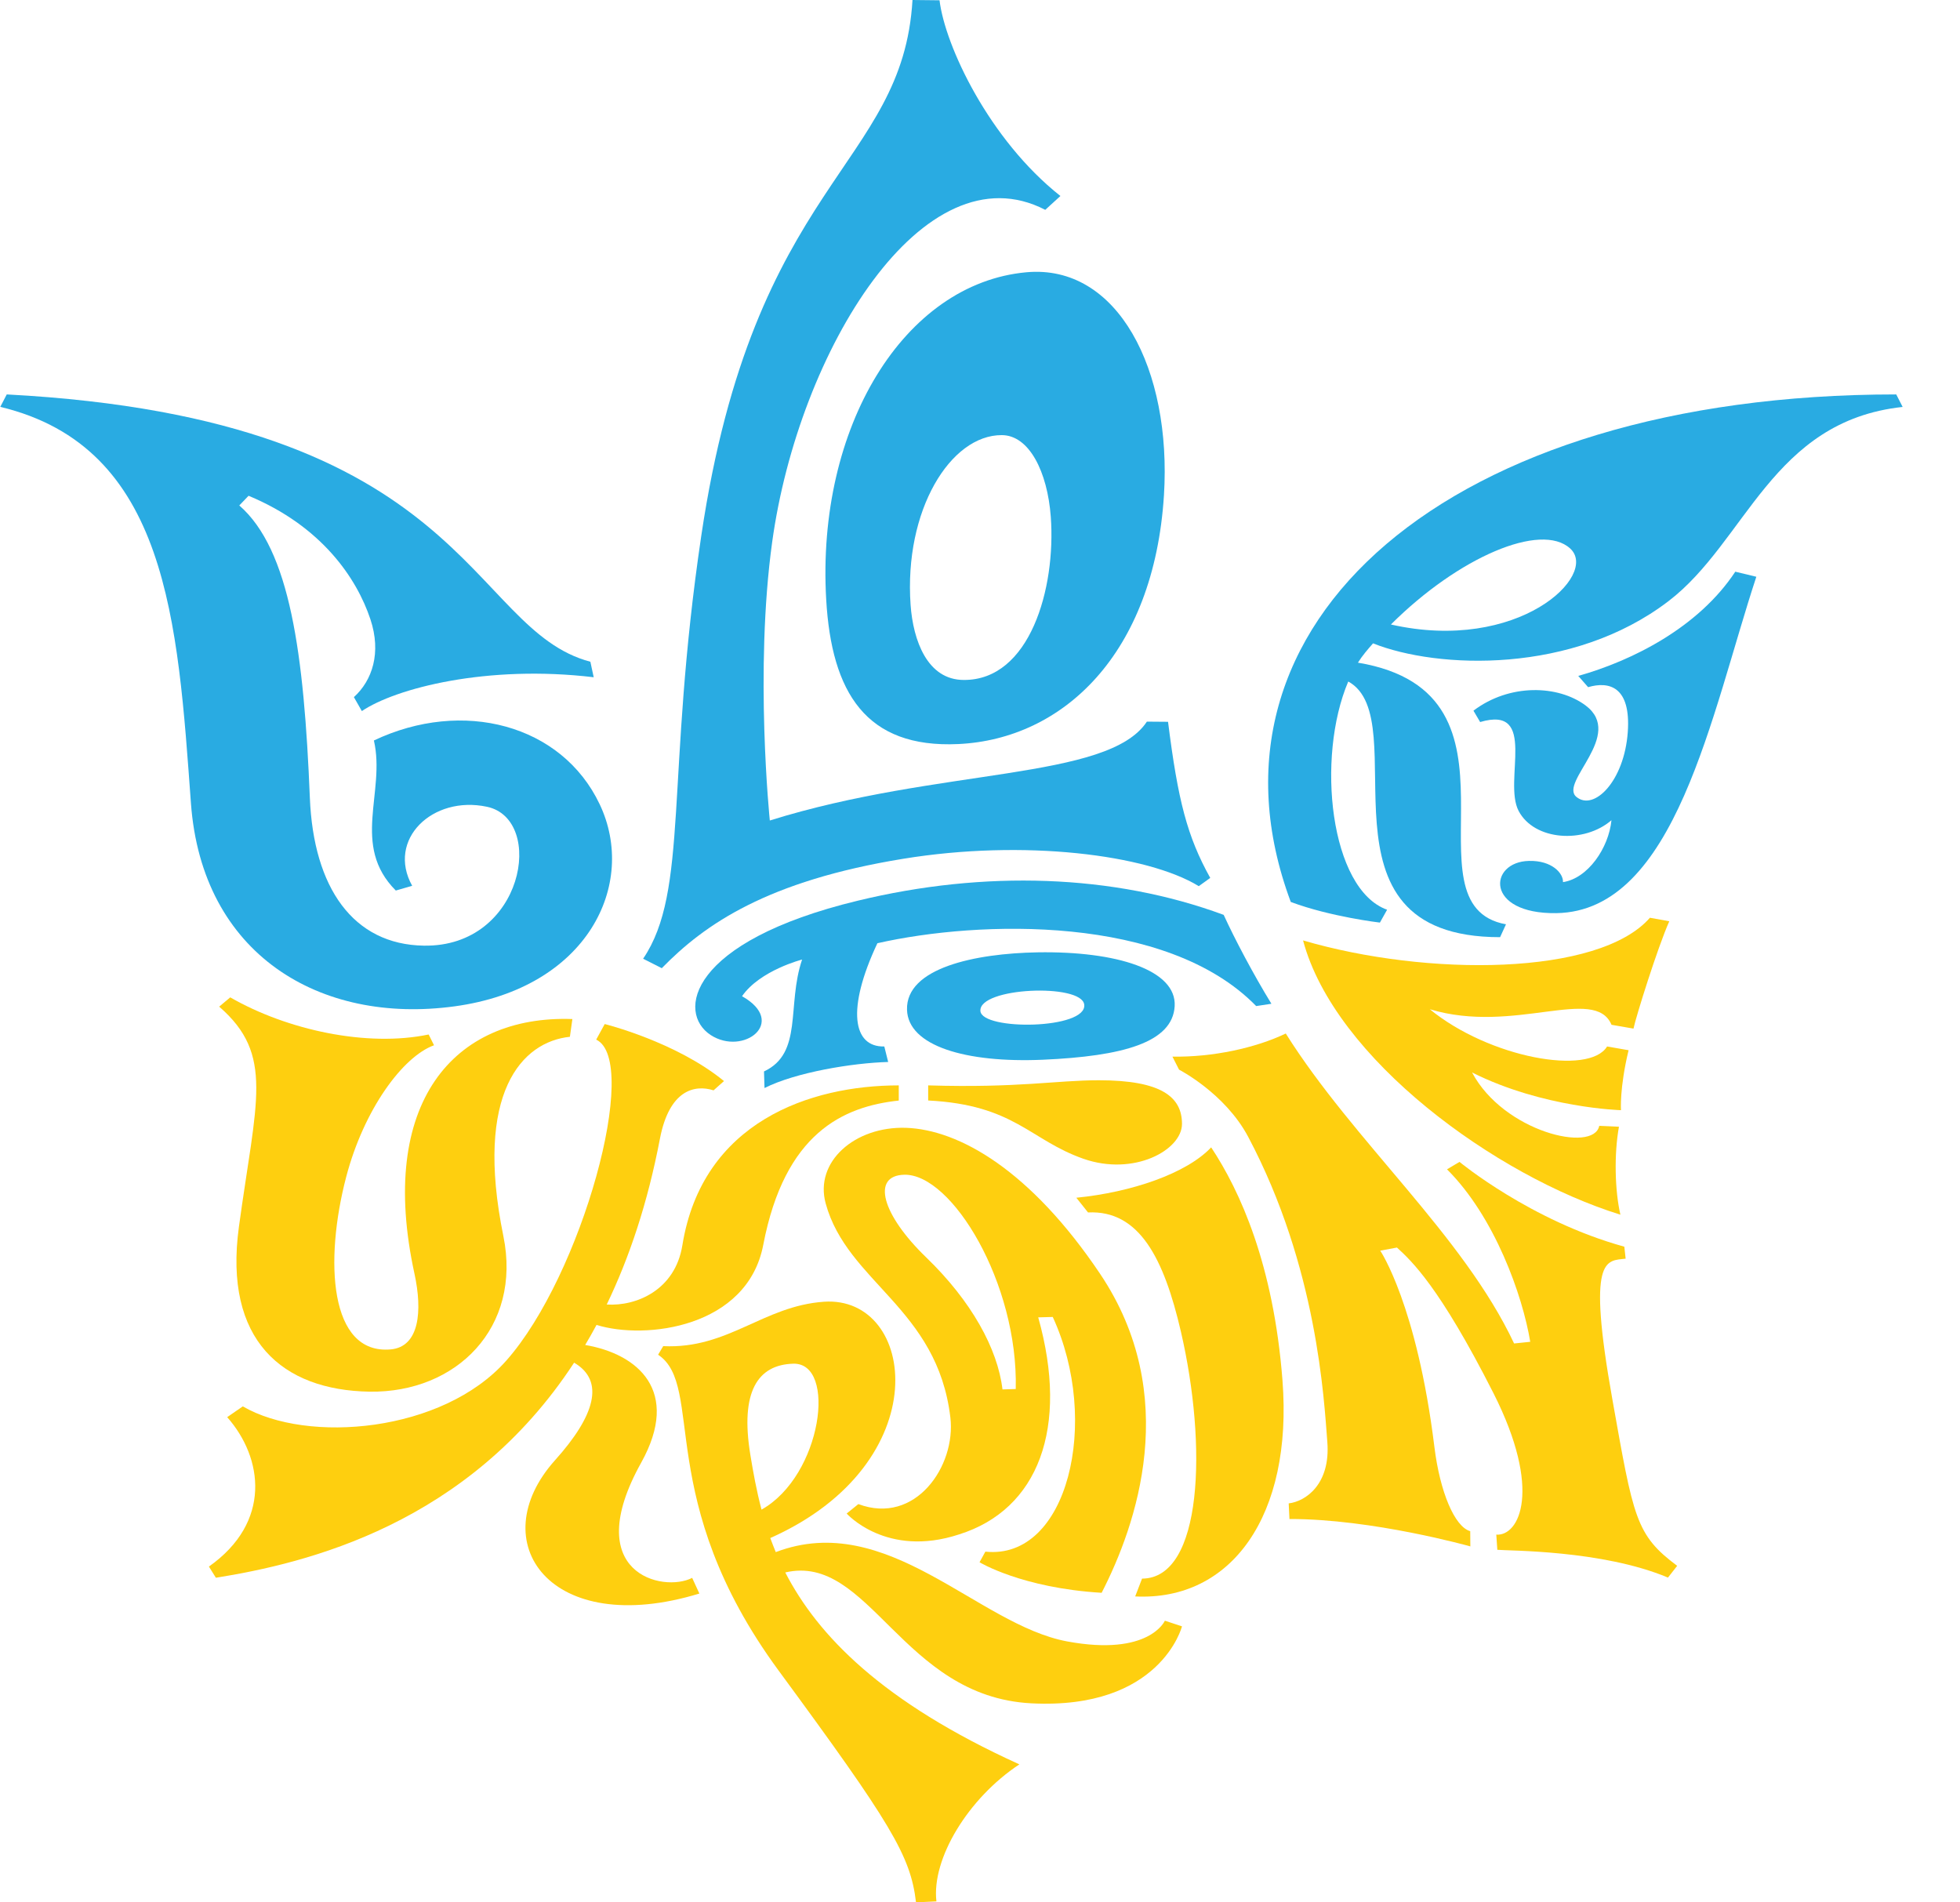 <svg width="34" height="33" viewBox="0 0 34 33" fill="none" xmlns="http://www.w3.org/2000/svg">
<path d="M0.005 7.058C2.912 7.756 3.082 10.778 3.312 13.932C3.503 16.558 5.55 17.775 7.884 17.457C10.196 17.143 11.062 15.337 10.402 13.95C9.744 12.565 8.024 12.115 6.486 12.845C6.693 13.743 6.083 14.663 6.866 15.448L7.15 15.366C6.705 14.565 7.5 13.793 8.448 13.995C9.468 14.212 9.09 16.434 7.351 16.404C6.127 16.385 5.438 15.401 5.375 13.839C5.274 11.341 5.032 9.535 4.151 8.768L4.312 8.6C5.581 9.128 6.189 10.031 6.426 10.744C6.618 11.323 6.459 11.803 6.139 12.093L6.277 12.335C6.863 11.939 8.447 11.527 10.299 11.748L10.241 11.479C8.109 10.914 8.148 7.265 0.117 6.842L0.005 7.058Z" fill="#29ABE2"/>
<path d="M11.48 16.795L11.156 16.631C11.954 15.456 11.543 13.483 12.165 9.294C13.08 3.139 15.658 2.904 15.829 0L16.298 0.005C16.393 0.795 17.159 2.423 18.395 3.4L18.132 3.64C16.023 2.548 13.854 6.079 13.395 9.402C13.086 11.636 13.354 14.233 13.354 14.233C16.296 13.313 19.22 13.541 19.895 12.518L20.262 12.521C20.434 13.889 20.595 14.512 20.994 15.229L20.795 15.372C19.898 14.822 17.758 14.556 15.669 14.897C13.313 15.28 12.223 16.032 11.48 16.795Z" fill="#29ABE2"/>
<path d="M16.623 12.907C15.019 12.982 14.425 12.011 14.332 10.4C14.159 7.407 15.681 4.917 17.804 4.723C19.389 4.578 20.328 6.413 20.191 8.592C20.016 11.344 18.44 12.822 16.623 12.907ZM17.377 7.548C16.488 7.545 15.68 8.851 15.796 10.493C15.84 11.111 16.087 11.795 16.719 11.795C17.864 11.801 18.319 10.209 18.228 8.965C18.17 8.184 17.853 7.548 17.377 7.548Z" fill="#29ABE2"/>
<path d="M28.109 21.071C25.946 20.401 23.15 18.365 22.604 16.313C24.755 16.944 27.737 16.932 28.621 15.92L28.957 15.981C28.752 16.442 28.378 17.64 28.336 17.843L27.955 17.777C27.664 17.09 26.267 17.95 24.803 17.507C25.834 18.351 27.569 18.664 27.878 18.153L28.251 18.218C28.092 18.877 28.119 19.258 28.119 19.258C28.119 19.258 26.767 19.222 25.536 18.604C26.082 19.633 27.645 20.006 27.742 19.53L28.084 19.545C27.998 20.017 28.012 20.651 28.109 21.071Z" fill="#FECF0F"/>
<path d="M32.894 6.842C25.109 6.842 20.595 10.829 22.391 15.646C23.08 15.904 23.937 16.004 23.937 16.004L24.062 15.781C23.071 15.426 22.826 13.143 23.388 11.822C24.588 12.478 22.628 16.258 26.022 16.257L26.124 16.034C24.283 15.698 26.74 12.027 23.556 11.495C23.634 11.37 23.73 11.261 23.818 11.16C24.937 11.606 27.279 11.701 28.943 10.428C30.293 9.397 30.734 7.304 33.005 7.059L32.894 6.842ZM24.128 10.833C25.301 9.663 26.731 9.053 27.237 9.514C27.745 9.975 26.336 11.333 24.128 10.833Z" fill="#29ABE2"/>
<path d="M30.102 9.917L30.467 10.005C29.685 12.376 29.067 15.808 26.998 15.84C25.752 15.858 25.822 14.95 26.522 14.934C26.922 14.924 27.121 15.15 27.113 15.302C27.546 15.237 27.906 14.71 27.954 14.228C27.482 14.638 26.616 14.586 26.343 14.066C26.072 13.547 26.685 12.227 25.676 12.525L25.56 12.328C26.185 11.854 27.028 11.881 27.506 12.238C28.188 12.75 27.042 13.569 27.345 13.823C27.649 14.076 28.176 13.553 28.237 12.699C28.293 11.911 27.915 11.813 27.549 11.92L27.378 11.725C28.313 11.461 29.461 10.888 30.102 9.917Z" fill="#29ABE2"/>
<path d="M3.994 17.301L3.802 17.462C4.764 18.297 4.442 19.095 4.144 21.284C3.876 23.251 4.899 24.117 6.412 24.141C7.917 24.163 9.056 23.03 8.732 21.442C8.224 18.952 9.056 18.071 9.886 17.985L9.929 17.677C7.868 17.605 6.544 19.133 7.19 22.096C7.33 22.739 7.278 23.365 6.775 23.408C5.714 23.5 5.624 21.875 6.005 20.417C6.311 19.249 6.985 18.329 7.529 18.132L7.436 17.945C6.372 18.168 4.985 17.871 3.994 17.301Z" fill="#FECF0F"/>
<path d="M15.589 18.828C14.056 18.828 12.183 19.459 11.837 21.602C11.711 22.382 11.034 22.662 10.525 22.629C10.916 21.818 11.235 20.869 11.448 19.752C11.61 18.908 12.049 18.809 12.378 18.914L12.559 18.753C11.725 18.07 10.49 17.764 10.49 17.764L10.342 18.034C11.116 18.403 10.095 22.123 8.781 23.604C7.677 24.85 5.333 25.049 4.212 24.396L3.941 24.583C4.566 25.291 4.715 26.406 3.624 27.175L3.745 27.369C5.317 27.117 8.123 26.447 9.959 23.638C10.501 23.956 10.316 24.564 9.629 25.329C8.357 26.747 9.541 28.434 12.132 27.643L12.007 27.371C11.501 27.632 10.051 27.296 11.123 25.372C11.814 24.129 11.066 23.486 10.151 23.331C10.219 23.218 10.284 23.102 10.348 22.983C11.196 23.248 12.965 23.031 13.24 21.595C13.613 19.651 14.628 19.195 15.591 19.091V18.828H15.589Z" fill="#FECF0F"/>
<path d="M15.407 18.422L15.34 18.153C14.795 18.166 14.68 17.509 15.22 16.362C16.982 15.963 20.24 15.861 21.791 17.452L22.055 17.412C21.744 16.905 21.421 16.294 21.227 15.87C19.314 15.163 17.077 15.092 14.88 15.624C11.938 16.335 11.736 17.569 12.329 17.955C12.896 18.323 13.669 17.731 12.872 17.281C13.184 16.831 13.914 16.645 13.914 16.645C13.644 17.441 13.935 18.268 13.253 18.586L13.262 18.874C13.804 18.6 14.795 18.438 15.407 18.422Z" fill="#29ABE2"/>
<path d="M18.09 18.383C16.746 18.441 15.753 18.142 15.734 17.517C15.711 16.79 16.916 16.539 17.998 16.52C19.368 16.497 20.413 16.825 20.377 17.454C20.34 18.085 19.477 18.322 18.09 18.383ZM18.808 17.426C18.762 17.054 16.976 17.125 17.007 17.538C17.034 17.881 18.862 17.858 18.808 17.426Z" fill="#29ABE2"/>
<path d="M22.304 17.928C23.485 19.806 25.38 21.424 26.265 23.305L26.545 23.276C26.412 22.473 25.931 21.11 25.101 20.284L25.318 20.155C25.318 20.155 26.551 21.177 28.177 21.626L28.2 21.834C27.861 21.874 27.525 21.779 27.969 24.271C28.336 26.331 28.373 26.625 29.094 27.162L28.934 27.366C27.788 26.884 26.149 26.903 25.974 26.884L25.956 26.621C26.354 26.65 26.758 25.851 25.909 24.171C24.968 22.314 24.486 21.874 24.233 21.641L23.943 21.695C23.943 21.695 24.579 22.634 24.883 25.104C24.979 25.879 25.233 26.485 25.504 26.561L25.506 26.825C25.506 26.825 23.81 26.347 22.368 26.35L22.355 26.079C22.645 26.045 23.083 25.751 23.025 25.013C22.967 24.274 22.852 21.983 21.652 19.72C21.25 18.963 20.453 18.555 20.453 18.555L20.338 18.329C21.034 18.341 21.782 18.179 22.304 17.928Z" fill="#FECF0F"/>
<path d="M20.207 28.114C20.207 28.114 19.937 28.738 18.51 28.473C16.956 28.183 15.396 26.187 13.457 26.924C13.423 26.842 13.392 26.76 13.362 26.68C16.285 25.38 15.896 22.47 14.293 22.581C13.237 22.655 12.631 23.405 11.505 23.351L11.416 23.5C12.235 24.044 11.331 26.017 13.505 28.977C15.458 31.634 15.796 32.191 15.89 33L16.244 32.983C16.158 32.242 16.795 31.193 17.683 30.606C15.293 29.522 14.183 28.364 13.622 27.277C15.082 26.937 15.646 29.431 17.888 29.547C20.134 29.663 20.504 28.212 20.504 28.212L20.207 28.114ZM13.759 23.656C14.523 23.632 14.261 25.598 13.21 26.187C13.123 25.857 13.066 25.54 13.017 25.241C12.835 24.136 13.147 23.674 13.759 23.656Z" fill="#FECF0F"/>
<path d="M16.992 27.1L17.093 26.916C18.522 27.067 19.098 24.659 18.262 22.845L18.01 22.852C18.549 24.77 18.011 26.186 16.637 26.617C15.376 27.032 14.687 26.255 14.687 26.255L14.89 26.091C15.88 26.463 16.586 25.429 16.486 24.589C16.261 22.69 14.699 22.248 14.323 20.876C14.125 20.153 14.829 19.535 15.717 19.564C16.637 19.596 17.876 20.301 19.082 22.095C20.501 24.205 19.713 26.457 19.11 27.63C17.725 27.547 16.992 27.1 16.992 27.1ZM15.686 20.378C15.11 20.392 15.298 21.07 16.067 21.812C16.852 22.57 17.307 23.397 17.39 24.102L17.62 24.095C17.665 22.26 16.51 20.358 15.686 20.378Z" fill="#FECF0F"/>
<path d="M19.692 27.693L19.811 27.384C20.864 27.38 20.944 25.081 20.485 23.099C20.191 21.832 19.765 20.989 18.874 21.032L18.671 20.777C19.628 20.682 20.583 20.356 21.01 19.903C21.509 20.655 22.092 21.934 22.247 23.944C22.43 26.293 21.359 27.776 19.692 27.693Z" fill="#FECF0F"/>
<path d="M20.504 19.496C20.504 19.027 20.144 18.739 19.061 18.739C18.32 18.739 17.674 18.875 16.101 18.828V19.09C17.598 19.166 17.862 19.773 18.791 20.1C19.67 20.409 20.504 19.95 20.504 19.496Z" fill="#FECF0F"/>
</svg>
